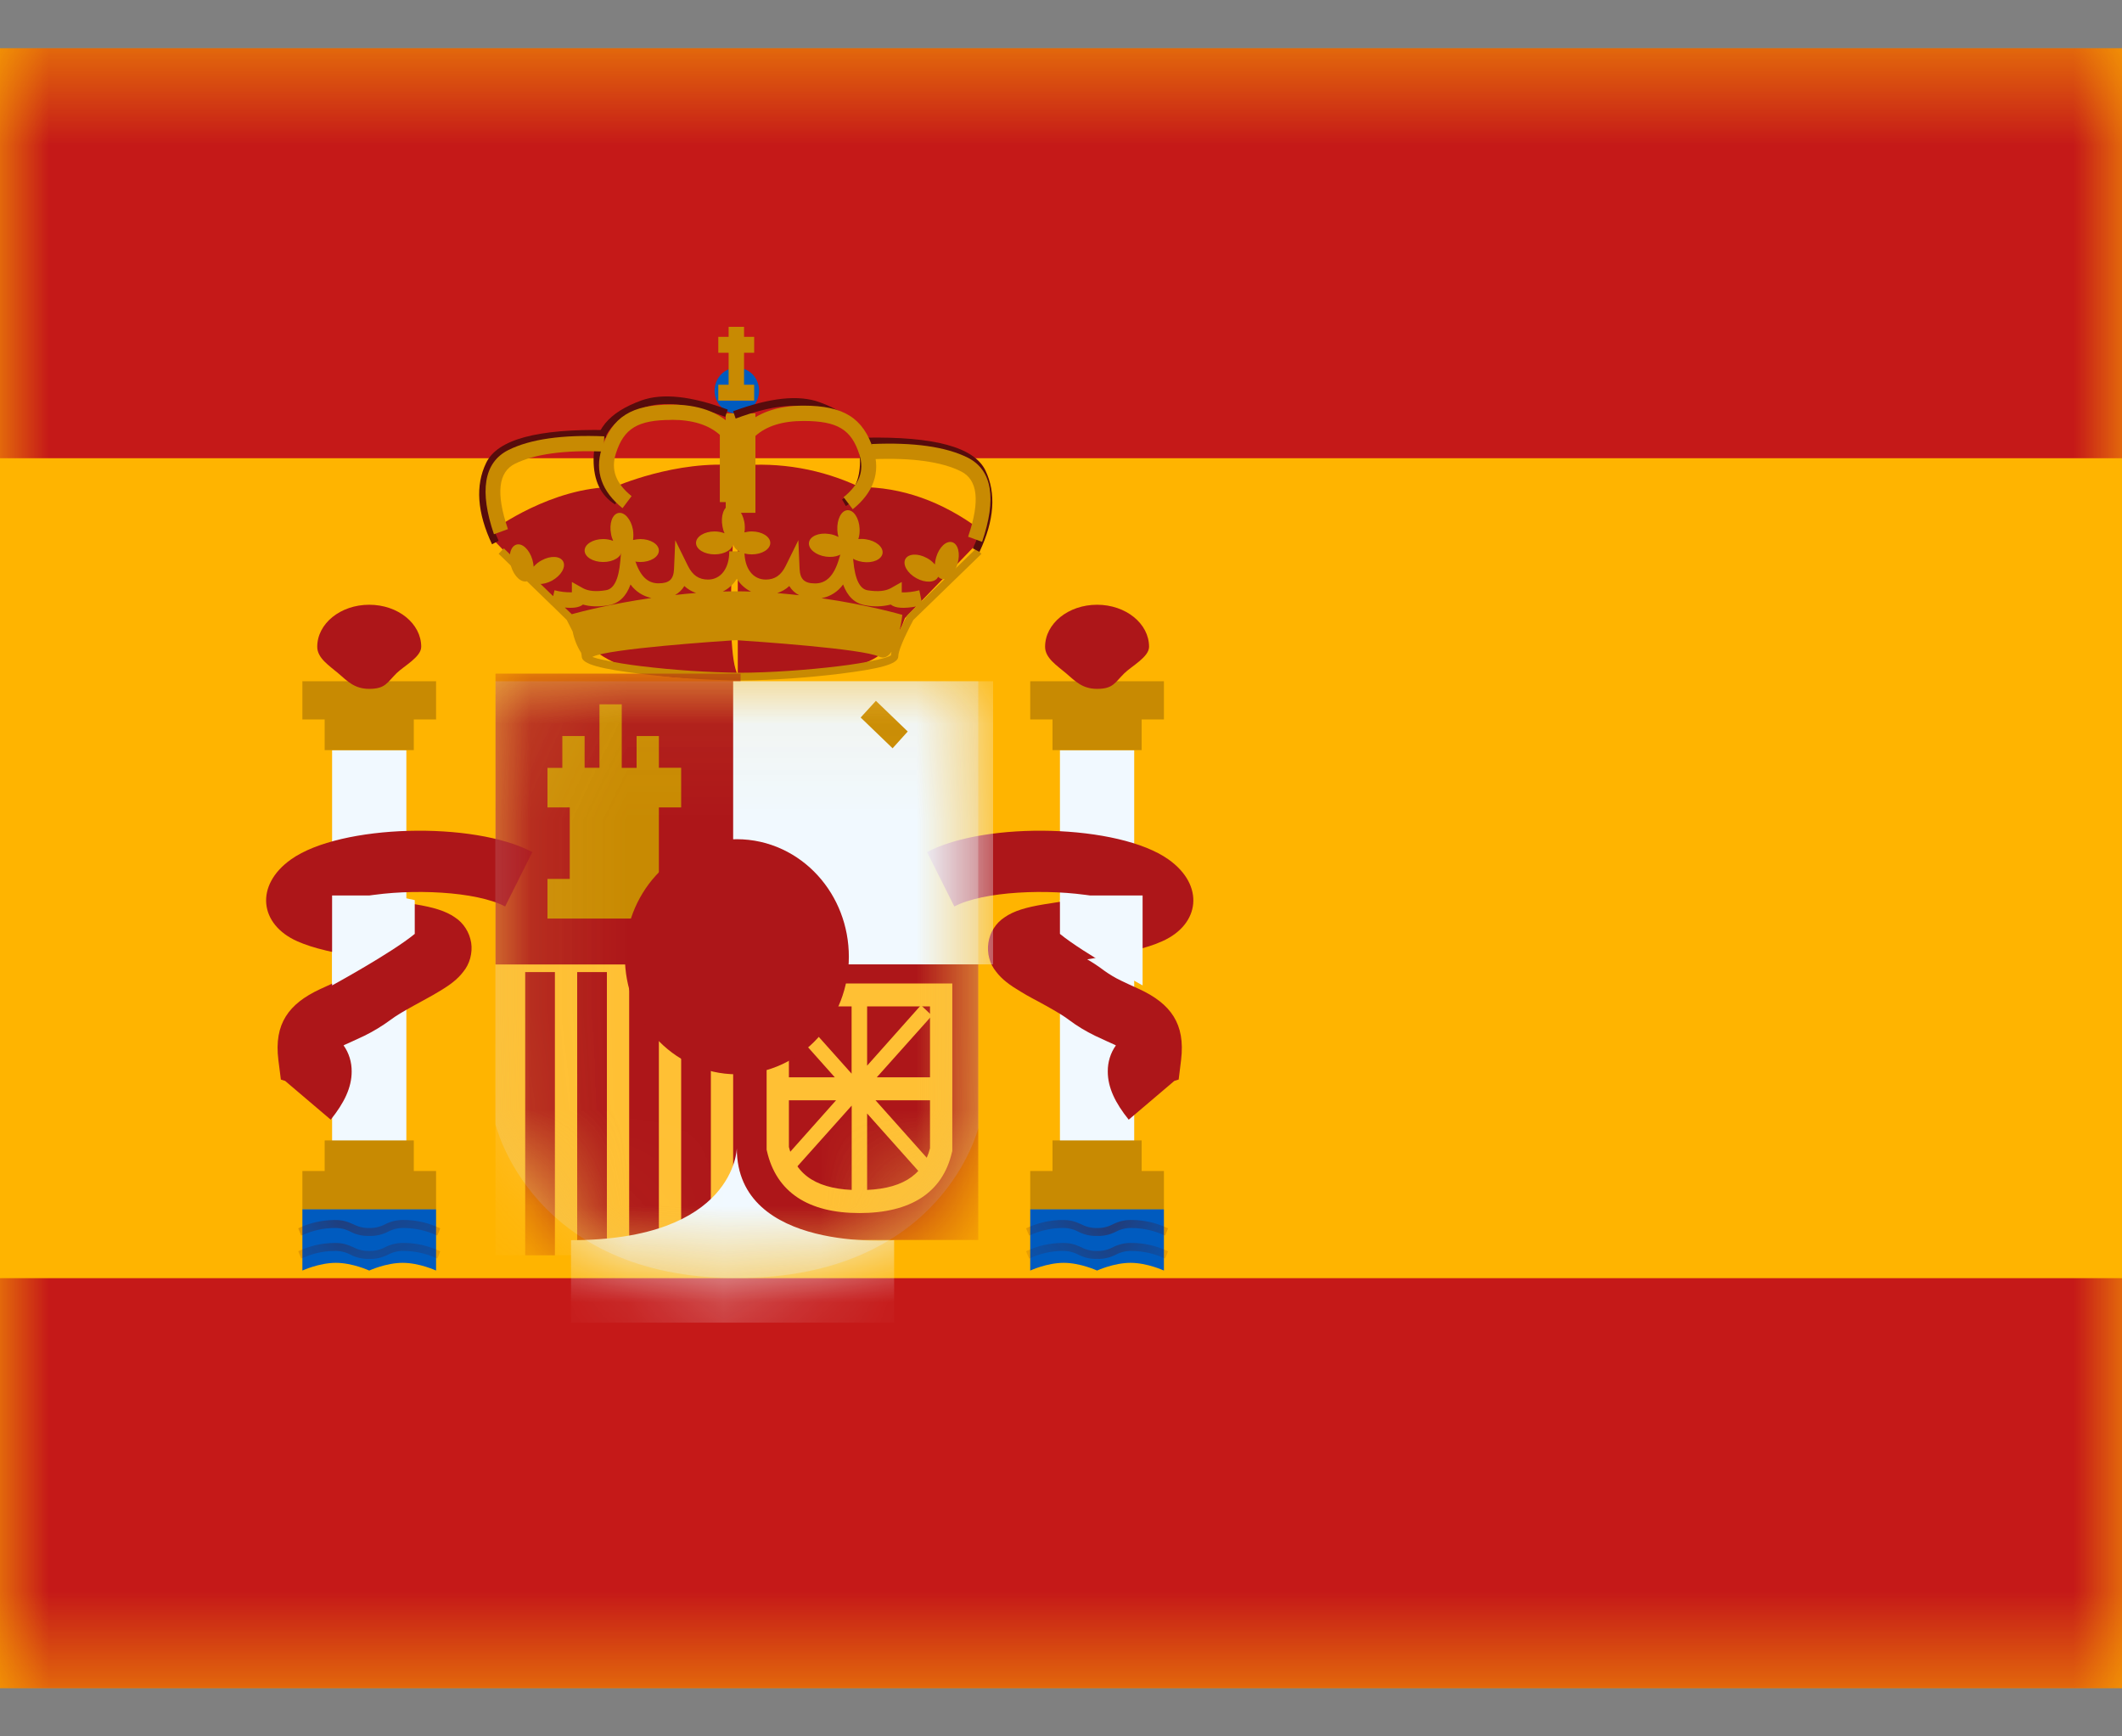 <svg width="22" height="18" viewBox="0 0 22 18" fill="none" xmlns="http://www.w3.org/2000/svg">
<rect x="0" y="0" width="22" height="18" fill="#808080" stroke="none"/>
<path fill-rule="evenodd" clip-rule="evenodd" d="M0 0.5V17.5H22V0.5H0Z" fill="#FFB400"/>
<mask id="mask0_842_4732" style="mask-type:luminance" maskUnits="userSpaceOnUse" x="0" y="0" width="22" height="18">
<path fill-rule="evenodd" clip-rule="evenodd" d="M0 0.5V17.5H22V0.5H0Z" fill="white"/>
</mask>
<g mask="url(#mask0_842_4732)">
<path fill-rule="evenodd" clip-rule="evenodd" d="M0 0.5V4.75H11H22V0.5H0ZM0 13.25V17.5H22V13.25H11H0Z" fill="#C51918"/>
<path d="M3.443 7.776H4.213V11.902H3.443V7.776Z" fill="#F1F9FF"/>
<path fill-rule="evenodd" clip-rule="evenodd" d="M4.521 7.062H3.135V7.458H3.366V7.776H4.29V7.458H4.521V7.062ZM4.29 12.139H4.521V12.536H3.135V12.139H3.366V11.822H4.29V12.139Z" fill="#C88A02"/>
<path fill-rule="evenodd" clip-rule="evenodd" d="M3.828 7.141C3.996 7.141 4.013 7.076 4.111 6.979C4.188 6.904 4.367 6.81 4.367 6.705C4.367 6.464 4.126 6.269 3.828 6.269C3.53 6.269 3.289 6.464 3.289 6.705C3.289 6.822 3.413 6.9 3.506 6.979C3.603 7.062 3.675 7.141 3.828 7.141Z" fill="#AD1619"/>
<path fill-rule="evenodd" clip-rule="evenodd" d="M3.135 12.536H4.521V13.171C4.521 13.171 4.348 13.091 4.175 13.091C4.001 13.091 3.828 13.171 3.828 13.171C3.828 13.171 3.655 13.091 3.482 13.091C3.308 13.091 3.135 13.171 3.135 13.171V12.536Z" fill="#005BBF"/>
<mask id="mask1_842_4732" style="mask-type:luminance" maskUnits="userSpaceOnUse" x="3" y="12" width="2" height="2">
<path fill-rule="evenodd" clip-rule="evenodd" d="M3.135 12.537H4.521V13.172C4.521 13.172 4.348 13.092 4.174 13.092C4.001 13.092 3.828 13.172 3.828 13.172C3.828 13.172 3.655 13.092 3.481 13.092C3.308 13.092 3.135 13.172 3.135 13.172V12.537Z" fill="white"/>
</mask>
<g mask="url(#mask1_842_4732)">
<path d="M3.123 13.047L3.092 12.971C3.21 12.915 3.338 12.886 3.468 12.885C3.549 12.885 3.591 12.897 3.663 12.929C3.714 12.956 3.771 12.97 3.828 12.968C3.885 12.97 3.942 12.956 3.993 12.929C4.054 12.898 4.121 12.883 4.189 12.885C4.314 12.885 4.439 12.913 4.564 12.971L4.534 13.047C4.426 12.996 4.308 12.969 4.189 12.968C4.132 12.966 4.075 12.979 4.024 13.006C3.963 13.037 3.896 13.053 3.828 13.05C3.76 13.053 3.693 13.037 3.633 13.006C3.582 12.979 3.525 12.966 3.468 12.968C3.353 12.968 3.238 12.994 3.123 13.047ZM3.123 12.809L3.092 12.733C3.21 12.677 3.338 12.648 3.468 12.647C3.549 12.647 3.591 12.659 3.663 12.691C3.714 12.718 3.771 12.732 3.828 12.73C3.885 12.732 3.942 12.718 3.993 12.691C4.054 12.66 4.121 12.645 4.189 12.647C4.314 12.647 4.439 12.675 4.564 12.733L4.534 12.809C4.426 12.758 4.308 12.731 4.189 12.73C4.132 12.728 4.075 12.741 4.024 12.768C3.963 12.799 3.896 12.815 3.828 12.812C3.76 12.815 3.693 12.799 3.633 12.768C3.582 12.741 3.525 12.728 3.468 12.73C3.353 12.73 3.238 12.756 3.123 12.809Z" fill="#570C0C"/>
</g>
<path d="M10.989 7.776H11.759V11.902H10.989V7.776Z" fill="#F1F9FF"/>
<path fill-rule="evenodd" clip-rule="evenodd" d="M12.067 7.062H10.681V7.458H10.912V7.776H11.836V7.458H12.067V7.062ZM11.836 12.139H12.067V12.536H10.681V12.139H10.912V11.822H11.836V12.139Z" fill="#C88A02"/>
<path fill-rule="evenodd" clip-rule="evenodd" d="M11.374 7.141C11.542 7.141 11.558 7.076 11.657 6.979C11.734 6.904 11.913 6.81 11.913 6.705C11.913 6.464 11.672 6.269 11.374 6.269C11.076 6.269 10.835 6.464 10.835 6.705C10.835 6.822 10.959 6.9 11.052 6.979C11.149 7.062 11.221 7.141 11.374 7.141Z" fill="#AD1619"/>
<path fill-rule="evenodd" clip-rule="evenodd" d="M10.681 12.536H12.067V13.171C12.067 13.171 11.894 13.091 11.721 13.091C11.547 13.091 11.374 13.171 11.374 13.171C11.374 13.171 11.201 13.091 11.028 13.091C10.854 13.091 10.681 13.171 10.681 13.171V12.536Z" fill="#005BBF"/>
<mask id="mask2_842_4732" style="mask-type:luminance" maskUnits="userSpaceOnUse" x="10" y="12" width="3" height="2">
<path fill-rule="evenodd" clip-rule="evenodd" d="M10.681 12.537H12.067V13.172C12.067 13.172 11.894 13.092 11.721 13.092C11.547 13.092 11.374 13.172 11.374 13.172C11.374 13.172 11.201 13.092 11.028 13.092C10.854 13.092 10.681 13.172 10.681 13.172V12.537Z" fill="white"/>
</mask>
<g mask="url(#mask2_842_4732)">
<path d="M10.669 13.047L10.638 12.971C10.756 12.915 10.884 12.886 11.014 12.885C11.095 12.885 11.138 12.897 11.209 12.929C11.26 12.956 11.317 12.97 11.374 12.968C11.431 12.97 11.488 12.956 11.539 12.929C11.6 12.898 11.667 12.883 11.735 12.885C11.86 12.885 11.985 12.913 12.11 12.971L12.08 13.047C11.972 12.996 11.854 12.969 11.735 12.968C11.678 12.966 11.621 12.979 11.57 13.006C11.509 13.037 11.442 13.053 11.374 13.05C11.306 13.053 11.239 13.037 11.179 13.006C11.128 12.979 11.071 12.966 11.014 12.968C10.899 12.968 10.784 12.994 10.669 13.047ZM10.669 12.809L10.638 12.733C10.756 12.677 10.884 12.648 11.014 12.647C11.095 12.647 11.138 12.659 11.209 12.691C11.26 12.718 11.317 12.732 11.374 12.73C11.431 12.732 11.488 12.718 11.539 12.691C11.6 12.66 11.667 12.645 11.735 12.647C11.86 12.647 11.985 12.675 12.11 12.733L12.08 12.809C11.972 12.758 11.854 12.731 11.735 12.73C11.678 12.728 11.621 12.741 11.57 12.768C11.509 12.799 11.442 12.815 11.374 12.812C11.306 12.815 11.239 12.799 11.179 12.768C11.128 12.741 11.071 12.728 11.014 12.73C10.899 12.73 10.784 12.756 10.669 12.809Z" fill="#570C0C"/>
</g>
<path fill-rule="evenodd" clip-rule="evenodd" d="M3.429 11.607C3.568 11.433 3.646 11.275 3.646 11.108C3.647 11.011 3.618 10.915 3.562 10.837L3.571 10.832C3.57 10.832 3.723 10.764 3.776 10.738C3.872 10.691 3.962 10.636 4.048 10.573C4.102 10.532 4.175 10.488 4.286 10.427L4.39 10.37L4.419 10.354C4.472 10.325 4.513 10.302 4.55 10.279C4.667 10.21 4.743 10.152 4.802 10.075C4.836 10.034 4.861 9.985 4.875 9.933C4.889 9.881 4.893 9.826 4.885 9.773C4.876 9.719 4.857 9.668 4.828 9.623C4.799 9.577 4.761 9.539 4.717 9.51C4.621 9.443 4.493 9.405 4.304 9.374L4.265 9.368C4.106 9.343 3.948 9.317 3.79 9.29C4.263 9.209 4.939 9.239 5.237 9.397L5.519 8.833C4.914 8.511 3.532 8.543 3.017 8.909C2.639 9.178 2.689 9.584 3.083 9.758C3.248 9.831 3.462 9.88 3.858 9.945C3.799 9.98 3.741 10.018 3.686 10.06C3.631 10.101 3.572 10.136 3.51 10.166L3.338 10.245L3.316 10.255C2.995 10.405 2.839 10.612 2.886 10.988L2.912 11.191L2.956 11.205L3.429 11.607ZM3.033 11.083L3.032 11.085L3.033 11.083V11.082L3.033 11.083ZM11.485 11.108C11.485 11.275 11.563 11.434 11.702 11.607L12.175 11.205L12.22 11.191L12.245 10.988C12.291 10.612 12.136 10.405 11.815 10.255L11.793 10.245C11.749 10.225 11.653 10.181 11.621 10.165C11.56 10.136 11.501 10.1 11.445 10.06C11.39 10.018 11.332 9.98 11.272 9.945C11.669 9.88 11.884 9.832 12.048 9.758C12.442 9.584 12.492 9.177 12.114 8.909C11.598 8.543 10.218 8.511 9.611 8.833L9.894 9.397C10.192 9.239 10.868 9.209 11.341 9.29C11.183 9.317 11.025 9.343 10.867 9.368L10.827 9.374C10.638 9.405 10.509 9.443 10.414 9.51C10.37 9.539 10.332 9.577 10.303 9.623C10.274 9.668 10.255 9.719 10.247 9.773C10.239 9.826 10.242 9.881 10.256 9.933C10.27 9.985 10.295 10.034 10.329 10.075C10.388 10.152 10.465 10.21 10.581 10.279C10.618 10.302 10.658 10.325 10.712 10.354L10.741 10.369L10.845 10.426C10.956 10.488 11.029 10.532 11.083 10.573C11.168 10.637 11.255 10.689 11.355 10.738C11.408 10.764 11.561 10.832 11.56 10.832L11.569 10.837C11.513 10.915 11.484 11.011 11.485 11.108Z" fill="#AD1619"/>
<path d="M4.072 9.283L4.3 9.331V9.681C4.058 9.88 3.443 10.215 3.443 10.215V9.283H4.072ZM11.217 9.283L10.989 9.331V9.681C11.231 9.88 11.846 10.215 11.846 10.215V9.283H11.217Z" fill="#F1F9FF"/>
<path fill-rule="evenodd" clip-rule="evenodd" d="M10.159 5.604V5.488C9.763 5.195 9.347 5.049 8.914 5.049C8.52 4.863 8.085 4.787 7.653 4.828V4.826C7.013 4.762 6.368 5.049 6.368 5.049C5.717 5.049 5.123 5.488 5.123 5.488V5.604L5.9 6.407C5.9 6.407 6.119 7.181 7.65 7V7.002C7.65 7.002 8.663 6.973 8.734 6.949C8.763 6.939 8.792 6.93 8.822 6.921C9.021 6.861 9.247 6.793 9.382 6.407L10.159 5.604ZM7.649 4.864C7.627 5.131 7.501 6.744 7.649 6.994V4.864Z" fill="#AD1619"/>
<path fill-rule="evenodd" clip-rule="evenodd" d="M5.716 6.274V6.271L5.17 5.741L5.223 5.684L5.735 6.18L5.749 6.119C5.808 6.134 5.868 6.142 5.929 6.14V6.033L6.043 6.097C6.099 6.128 6.179 6.136 6.284 6.118C6.362 6.105 6.414 6.012 6.431 5.816L6.465 5.417L6.581 5.799C6.634 5.971 6.713 6.047 6.827 6.047C6.938 6.047 6.983 6.006 6.988 5.9L7.001 5.6L7.133 5.868C7.181 5.964 7.246 6.008 7.34 6.008C7.472 6.008 7.561 5.894 7.561 5.715H7.718C7.718 5.894 7.806 6.008 7.939 6.008C8.033 6.008 8.097 5.964 8.145 5.868L8.277 5.6L8.29 5.9C8.296 6.006 8.341 6.048 8.451 6.048C8.565 6.048 8.645 5.971 8.697 5.799L8.813 5.416L8.847 5.816C8.865 6.012 8.917 6.106 8.994 6.119C9.1 6.136 9.18 6.128 9.236 6.097L9.349 6.033V6.141C9.41 6.142 9.472 6.135 9.531 6.119L9.555 6.235L10.122 5.684L10.175 5.742L9.469 6.427C9.366 6.622 9.313 6.751 9.313 6.805C9.313 6.887 9.107 6.935 8.704 6.985C8.388 7.024 8.016 7.05 7.711 7.054H7.634C7.302 7.048 6.97 7.025 6.64 6.985C6.238 6.935 6.031 6.887 6.031 6.805C6.03 6.792 6.028 6.779 6.025 6.767C5.982 6.7 5.953 6.626 5.937 6.547C5.917 6.507 5.897 6.467 5.876 6.427L5.72 6.274L5.716 6.273L5.716 6.274ZM9.5 6.287C9.375 6.309 9.283 6.307 9.235 6.267C9.148 6.289 9.058 6.292 8.97 6.274C8.862 6.256 8.786 6.182 8.741 6.059C8.687 6.134 8.607 6.185 8.517 6.201C9.01 6.272 9.355 6.374 9.355 6.374C9.355 6.374 9.347 6.449 9.327 6.537C9.348 6.491 9.375 6.44 9.404 6.383L9.411 6.373L9.5 6.287ZM8.285 6.17C8.243 6.149 8.208 6.116 8.183 6.075C8.147 6.109 8.104 6.133 8.058 6.148C8.136 6.154 8.211 6.163 8.285 6.17ZM7.787 6.133C7.726 6.104 7.675 6.057 7.639 6C7.604 6.057 7.553 6.103 7.494 6.132L7.6 6.13H7.661C7.703 6.13 7.745 6.131 7.787 6.133ZM5.928 6.367L5.856 6.298C5.942 6.306 6.006 6.298 6.044 6.267C6.119 6.289 6.208 6.292 6.309 6.274C6.417 6.256 6.493 6.182 6.537 6.059C6.59 6.132 6.667 6.181 6.753 6.199C6.328 6.26 6.011 6.344 5.928 6.367L5.928 6.367ZM7.217 6.147C7.144 6.153 7.071 6.159 6.999 6.168C7.038 6.146 7.071 6.115 7.095 6.075C7.131 6.108 7.172 6.132 7.217 6.147ZM9.111 6.806C9.166 6.832 9.208 6.806 9.243 6.756C9.24 6.769 9.238 6.781 9.237 6.794C9.231 6.798 9.224 6.801 9.217 6.804C9.179 6.819 9.141 6.83 9.102 6.838C8.968 6.868 8.832 6.89 8.695 6.906C8.369 6.946 7.98 6.973 7.672 6.974C7.33 6.97 6.989 6.947 6.649 6.906C6.513 6.89 6.377 6.868 6.242 6.838C6.208 6.831 6.174 6.822 6.141 6.81C6.144 6.809 6.147 6.807 6.15 6.806C6.318 6.725 7.43 6.649 7.63 6.636C7.831 6.649 8.944 6.725 9.111 6.806Z" fill="#C88A02"/>
<path fill-rule="evenodd" clip-rule="evenodd" d="M7.639 4.288C7.701 4.288 7.759 4.262 7.803 4.218C7.846 4.173 7.87 4.113 7.87 4.05C7.87 3.986 7.846 3.926 7.803 3.881C7.759 3.837 7.701 3.812 7.639 3.812C7.578 3.812 7.519 3.837 7.476 3.881C7.433 3.926 7.408 3.986 7.408 4.05C7.408 4.113 7.433 4.173 7.476 4.218C7.519 4.262 7.578 4.288 7.639 4.288Z" fill="#005BBF"/>
<path fill-rule="evenodd" clip-rule="evenodd" d="M7.49 5.456C7.494 5.481 7.501 5.505 7.512 5.528C7.479 5.516 7.444 5.509 7.409 5.509C7.302 5.509 7.216 5.563 7.216 5.628C7.216 5.694 7.302 5.747 7.409 5.747C7.515 5.747 7.601 5.694 7.601 5.628C7.601 5.694 7.688 5.747 7.794 5.747C7.9 5.747 7.986 5.694 7.986 5.628C7.986 5.563 7.9 5.509 7.794 5.509C7.768 5.509 7.743 5.513 7.718 5.519C7.724 5.483 7.723 5.446 7.717 5.411C7.696 5.303 7.629 5.227 7.566 5.239C7.504 5.251 7.47 5.348 7.49 5.456ZM6.357 5.607C6.347 5.584 6.339 5.56 6.335 5.535C6.314 5.428 6.348 5.33 6.411 5.318C6.474 5.305 6.542 5.382 6.562 5.49C6.568 5.528 6.568 5.566 6.563 5.598C6.588 5.592 6.613 5.589 6.639 5.588C6.745 5.588 6.831 5.642 6.831 5.707C6.831 5.773 6.745 5.826 6.639 5.826C6.532 5.826 6.446 5.773 6.446 5.707C6.446 5.773 6.36 5.826 6.254 5.826C6.147 5.826 6.061 5.773 6.061 5.707C6.061 5.642 6.147 5.588 6.254 5.588C6.291 5.588 6.327 5.595 6.357 5.607ZM8.768 5.68C8.759 5.745 8.667 5.785 8.562 5.77C8.456 5.755 8.379 5.69 8.387 5.625C8.396 5.559 8.489 5.519 8.594 5.535C8.629 5.539 8.662 5.55 8.693 5.567C8.686 5.543 8.682 5.518 8.681 5.493C8.676 5.384 8.722 5.292 8.786 5.289C8.85 5.285 8.907 5.371 8.912 5.48C8.914 5.517 8.91 5.553 8.899 5.588C8.924 5.586 8.95 5.586 8.975 5.59C9.081 5.605 9.159 5.67 9.15 5.735C9.141 5.8 9.048 5.841 8.943 5.825C8.838 5.81 8.759 5.745 8.768 5.68ZM9.501 5.994C9.595 6.046 9.696 6.04 9.725 5.982L9.727 5.979C9.736 5.989 9.747 5.997 9.76 6.001C9.822 6.02 9.896 5.951 9.927 5.846C9.958 5.741 9.934 5.64 9.873 5.621C9.811 5.602 9.737 5.671 9.706 5.776C9.699 5.8 9.694 5.825 9.692 5.851C9.669 5.824 9.641 5.801 9.61 5.785C9.516 5.733 9.416 5.739 9.386 5.796C9.356 5.854 9.408 5.943 9.501 5.994ZM5.723 6.019C5.629 6.07 5.529 6.065 5.499 6.007C5.499 6.006 5.498 6.005 5.498 6.004C5.489 6.013 5.478 6.021 5.465 6.025C5.404 6.044 5.33 5.975 5.298 5.87C5.267 5.766 5.291 5.665 5.353 5.646C5.413 5.627 5.488 5.695 5.519 5.8C5.526 5.824 5.531 5.849 5.532 5.875C5.556 5.848 5.584 5.825 5.615 5.809C5.709 5.757 5.809 5.763 5.839 5.821C5.869 5.879 5.817 5.967 5.723 6.019ZM7.554 3.388H7.714V3.492H7.819V3.657H7.714V3.988H7.819V4.153H7.447V3.988H7.554V3.657H7.447V3.492H7.554V3.388Z" fill="#C88A02"/>
<path d="M7.524 4.285H7.832V5.316H7.524V4.285Z" fill="#C88A02"/>
<path d="M6.284 4.458V4.537C5.601 4.525 5.209 4.627 5.109 4.832C5.006 5.044 5.026 5.301 5.17 5.606L5.101 5.642C4.947 5.315 4.926 5.032 5.041 4.797C5.159 4.554 5.573 4.445 6.285 4.458H6.284Z" fill="#570C0C"/>
<path d="M6.416 5.161L6.377 5.229C6.228 5.137 6.154 4.981 6.154 4.766C6.154 4.457 6.309 4.276 6.65 4.151C6.869 4.073 7.167 4.105 7.545 4.246L7.519 4.321C7.155 4.185 6.874 4.154 6.676 4.226C6.362 4.34 6.231 4.494 6.231 4.766C6.231 4.955 6.293 5.085 6.416 5.161Z" fill="#570C0C"/>
<path d="M5.266 5.485L5.121 5.538C4.97 5.095 5.013 4.795 5.271 4.665C5.498 4.552 5.829 4.505 6.265 4.523L6.258 4.681C5.846 4.664 5.539 4.708 5.338 4.808C5.169 4.893 5.138 5.109 5.266 5.485Z" fill="#C88A02"/>
<path d="M6.964 4.353C6.612 4.353 6.467 4.441 6.385 4.702C6.332 4.868 6.383 5.01 6.548 5.143L6.454 5.268C6.24 5.097 6.164 4.886 6.238 4.653C6.343 4.32 6.55 4.194 6.964 4.194C7.235 4.194 7.446 4.267 7.593 4.417L7.617 4.44V5.205H7.463V4.508C7.348 4.405 7.182 4.352 6.964 4.352L6.964 4.353Z" fill="#C88A02"/>
<path d="M8.972 4.537L8.973 4.616C9.655 4.604 10.047 4.706 10.146 4.911C10.249 5.123 10.23 5.38 10.086 5.685L10.155 5.721C10.309 5.394 10.33 5.112 10.216 4.876C10.097 4.633 9.683 4.524 8.971 4.537H8.972Z" fill="#570C0C"/>
<path d="M8.73 5.178L8.77 5.246C8.918 5.155 8.993 4.998 8.993 4.783C8.993 4.475 8.838 4.293 8.496 4.169C8.278 4.09 7.981 4.123 7.601 4.263L7.627 4.339C7.992 4.203 8.273 4.172 8.471 4.244C8.784 4.357 8.916 4.512 8.916 4.783C8.916 4.973 8.854 5.102 8.73 5.178Z" fill="#570C0C"/>
<path d="M10.037 5.564L10.182 5.617C10.333 5.174 10.29 4.874 10.033 4.744C9.806 4.631 9.474 4.584 9.038 4.603L9.045 4.76C9.457 4.743 9.765 4.787 9.964 4.887C10.134 4.972 10.165 5.188 10.037 5.564L10.037 5.564Z" fill="#C88A02"/>
<path d="M8.33 4.364C8.683 4.364 8.827 4.452 8.91 4.713C8.963 4.879 8.911 5.021 8.746 5.154L8.841 5.279C9.055 5.107 9.131 4.897 9.056 4.664C8.951 4.331 8.744 4.205 8.33 4.205C8.06 4.205 7.848 4.279 7.701 4.428L7.678 4.452V5.217H7.832V4.519C7.947 4.416 8.112 4.364 8.33 4.364Z" fill="#C88A02"/>
<path opacity="0.3" fill-rule="evenodd" clip-rule="evenodd" d="M5.137 7.062H10.142V11.694C10.142 11.694 9.771 13.249 7.639 13.249C5.508 13.249 5.137 11.654 5.137 11.654V7.062Z" fill="#E1E5E8"/>
<mask id="mask3_842_4732" style="mask-type:luminance" maskUnits="userSpaceOnUse" x="5" y="7" width="6" height="7">
<path fill-rule="evenodd" clip-rule="evenodd" d="M5.137 7.063H10.142V11.696C10.142 11.696 9.771 13.252 7.639 13.252C5.508 13.252 5.137 11.656 5.137 11.656V7.063Z" fill="white"/>
</mask>
<g mask="url(#mask3_842_4732)">
<path d="M5.137 9.918H7.678V13.012H5.137V9.918Z" fill="#FFC034"/>
<path d="M5.445 10.077H5.753V13.013H5.445V10.077ZM6.523 10.077H6.831V13.013H6.523V10.077ZM5.984 10.077H6.292V13.013H5.984V10.077ZM7.062 10.077H7.37V13.013H7.062V10.077ZM5.137 6.983H7.678V9.998H5.137V6.983Z" fill="#AD1619"/>
<path d="M7.601 9.84H10.142V12.854H7.601V9.84Z" fill="#AD1619"/>
<path d="M7.601 7.062H10.296V9.997H7.601V7.062Z" fill="#F1F9FF"/>
<path fill-rule="evenodd" clip-rule="evenodd" d="M6.215 7.301H6.446V7.96H6.6V7.63H6.831V7.959H7.062V8.37H6.831V9.111H7.062V9.522H5.676V9.111H5.907V8.37H5.676V7.96H5.83V7.63H6.061V7.959H6.215V7.301Z" fill="#C88A02"/>
<path d="M8.923 7.438L9.081 7.265L9.411 7.583L9.254 7.757L8.923 7.438Z" fill="#C88A02"/>
<path fill-rule="evenodd" clip-rule="evenodd" d="M9.873 11.932V10.195H7.948V11.918L7.951 11.931C8.048 12.359 8.38 12.575 8.91 12.575C9.44 12.575 9.772 12.364 9.869 11.946L9.873 11.932ZM8.91 12.337C8.485 12.337 8.252 12.19 8.179 11.89V10.433H9.642V11.903C9.568 12.194 9.336 12.337 8.91 12.337Z" fill="#FFC034"/>
<path fill-rule="evenodd" clip-rule="evenodd" d="M8.99 10.342H8.829V11.13L8.196 10.421L8.084 10.527L8.655 11.168H8.137V11.406H8.668L8.084 12.062L8.197 12.169L8.83 11.461V12.381H8.99V11.543L9.548 12.169L9.662 12.062L9.077 11.406H9.73V11.168H9.09L9.662 10.528L9.548 10.42L8.99 11.047V10.342Z" fill="#FFC034"/>
<path fill-rule="evenodd" clip-rule="evenodd" d="M9.27 12.856C9.27 12.856 7.639 12.988 7.639 11.904C7.639 11.904 7.623 12.856 5.92 12.856V13.711H9.27V12.856Z" fill="#F1F9FF"/>
<path fill-rule="evenodd" clip-rule="evenodd" d="M7.639 10.553C7.958 10.553 8.217 10.268 8.217 9.918C8.217 9.567 7.958 9.283 7.639 9.283C7.32 9.283 7.062 9.567 7.062 9.918C7.062 10.268 7.32 10.553 7.639 10.553Z" fill="#005BBF" stroke="#AD1619" stroke-width="1.167"/>
</g>
</g>
</svg>

